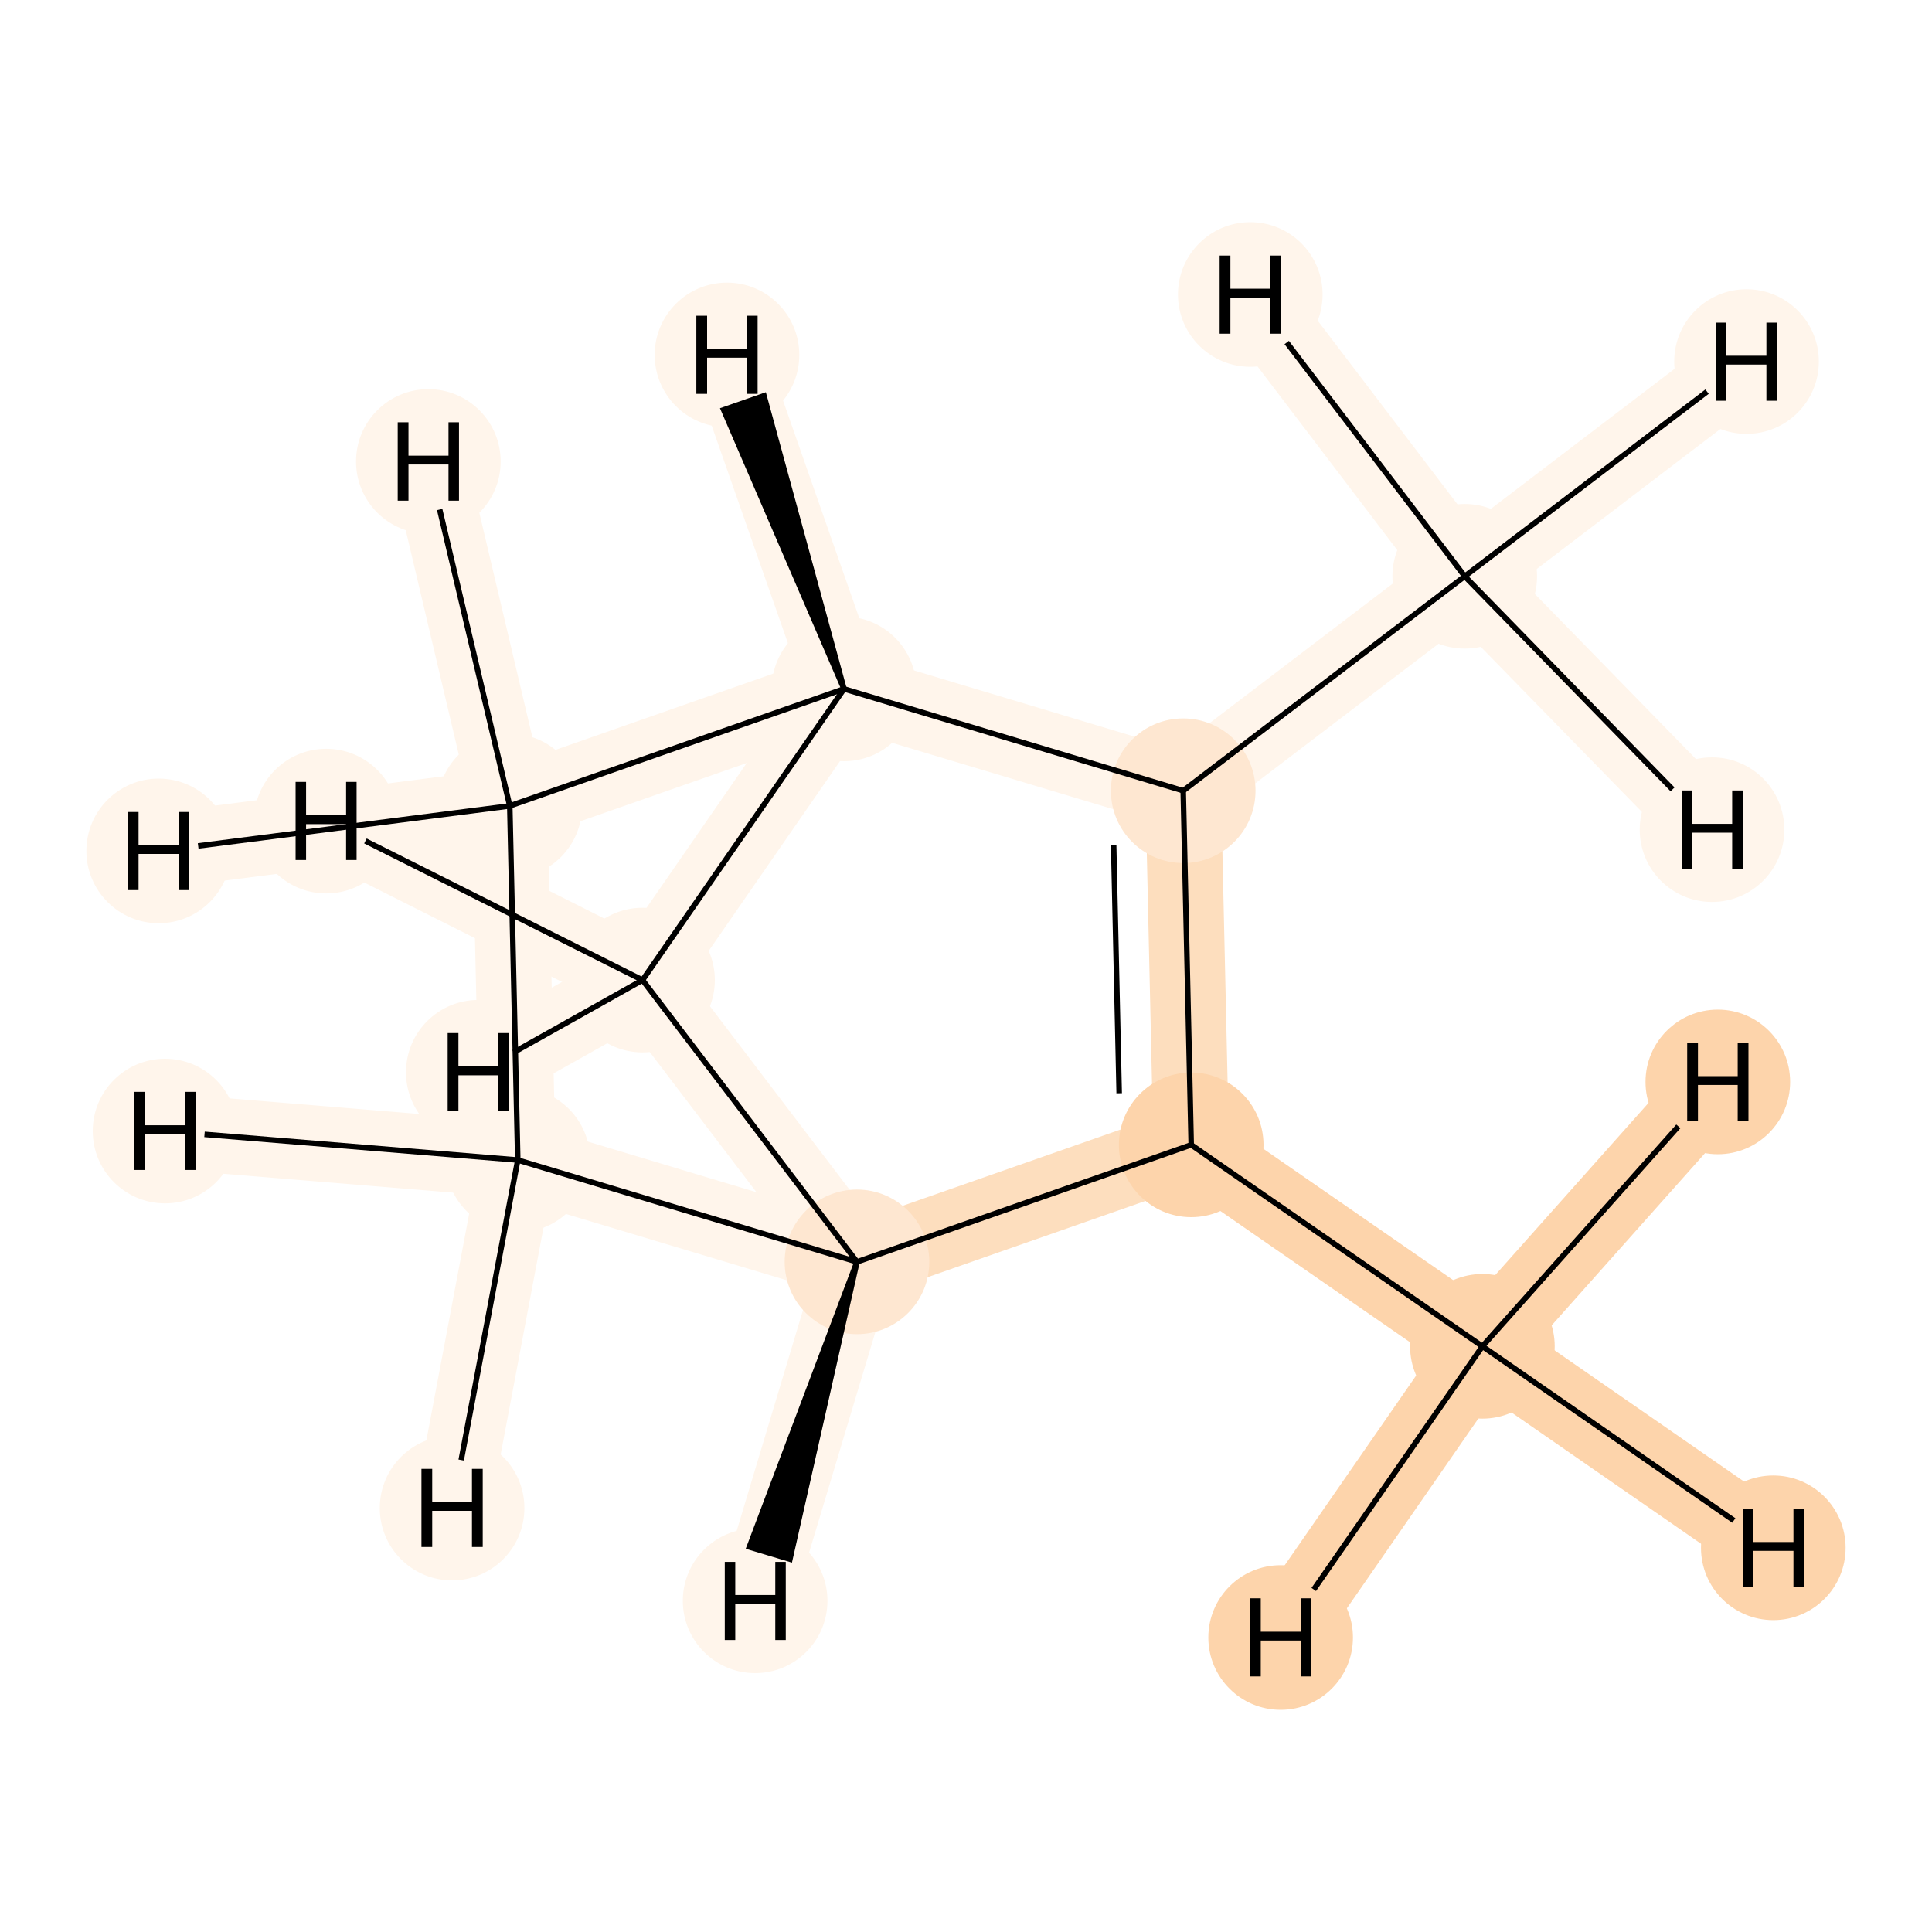 <?xml version='1.0' encoding='iso-8859-1'?>
<svg version='1.1' baseProfile='full'
              xmlns='http://www.w3.org/2000/svg'
                      xmlns:rdkit='http://www.rdkit.org/xml'
                      xmlns:xlink='http://www.w3.org/1999/xlink'
                  xml:space='preserve'
width='700px' height='700px' viewBox='0 0 700 700'>
<!-- END OF HEADER -->
<rect style='opacity:1.0;fill:#FFFFFF;stroke:none' width='700.0' height='700.0' x='0.0' y='0.0'> </rect>
<path d='M 537.1,487.8 L 431.6,414.8' style='fill:none;fill-rule:evenodd;stroke:#FDD4AB;stroke-width:27.4px;stroke-linecap:butt;stroke-linejoin:miter;stroke-opacity:1' />
<path d='M 537.1,487.8 L 642.5,560.8' style='fill:none;fill-rule:evenodd;stroke:#FDD4AB;stroke-width:27.4px;stroke-linecap:butt;stroke-linejoin:miter;stroke-opacity:1' />
<path d='M 537.1,487.8 L 622.4,392.0' style='fill:none;fill-rule:evenodd;stroke:#FDD4AB;stroke-width:27.4px;stroke-linecap:butt;stroke-linejoin:miter;stroke-opacity:1' />
<path d='M 537.1,487.8 L 464.0,593.3' style='fill:none;fill-rule:evenodd;stroke:#FDD4AB;stroke-width:27.4px;stroke-linecap:butt;stroke-linejoin:miter;stroke-opacity:1' />
<path d='M 431.6,414.8 L 428.7,286.5' style='fill:none;fill-rule:evenodd;stroke:#FDDEBE;stroke-width:27.4px;stroke-linecap:butt;stroke-linejoin:miter;stroke-opacity:1' />
<path d='M 431.6,414.8 L 310.5,457.2' style='fill:none;fill-rule:evenodd;stroke:#FDDEBE;stroke-width:27.4px;stroke-linecap:butt;stroke-linejoin:miter;stroke-opacity:1' />
<path d='M 428.7,286.5 L 530.7,208.8' style='fill:none;fill-rule:evenodd;stroke:#FFF5EB;stroke-width:27.4px;stroke-linecap:butt;stroke-linejoin:miter;stroke-opacity:1' />
<path d='M 428.7,286.5 L 305.8,249.6' style='fill:none;fill-rule:evenodd;stroke:#FFF5EB;stroke-width:27.4px;stroke-linecap:butt;stroke-linejoin:miter;stroke-opacity:1' />
<path d='M 530.7,208.8 L 632.8,131.0' style='fill:none;fill-rule:evenodd;stroke:#FFF5EB;stroke-width:27.4px;stroke-linecap:butt;stroke-linejoin:miter;stroke-opacity:1' />
<path d='M 530.7,208.8 L 620.3,300.6' style='fill:none;fill-rule:evenodd;stroke:#FFF5EB;stroke-width:27.4px;stroke-linecap:butt;stroke-linejoin:miter;stroke-opacity:1' />
<path d='M 530.7,208.8 L 453.0,106.7' style='fill:none;fill-rule:evenodd;stroke:#FFF5EB;stroke-width:27.4px;stroke-linecap:butt;stroke-linejoin:miter;stroke-opacity:1' />
<path d='M 305.8,249.6 L 232.8,355.1' style='fill:none;fill-rule:evenodd;stroke:#FFF5EB;stroke-width:27.4px;stroke-linecap:butt;stroke-linejoin:miter;stroke-opacity:1' />
<path d='M 305.8,249.6 L 184.7,292.0' style='fill:none;fill-rule:evenodd;stroke:#FFF5EB;stroke-width:27.4px;stroke-linecap:butt;stroke-linejoin:miter;stroke-opacity:1' />
<path d='M 305.8,249.6 L 263.4,128.6' style='fill:none;fill-rule:evenodd;stroke:#FFF5EB;stroke-width:27.4px;stroke-linecap:butt;stroke-linejoin:miter;stroke-opacity:1' />
<path d='M 232.8,355.1 L 310.5,457.2' style='fill:none;fill-rule:evenodd;stroke:#FFF5EB;stroke-width:27.4px;stroke-linecap:butt;stroke-linejoin:miter;stroke-opacity:1' />
<path d='M 232.8,355.1 L 173.3,388.5' style='fill:none;fill-rule:evenodd;stroke:#FFF5EB;stroke-width:27.4px;stroke-linecap:butt;stroke-linejoin:miter;stroke-opacity:1' />
<path d='M 232.8,355.1 L 118.2,297.5' style='fill:none;fill-rule:evenodd;stroke:#FFF5EB;stroke-width:27.4px;stroke-linecap:butt;stroke-linejoin:miter;stroke-opacity:1' />
<path d='M 310.5,457.2 L 187.6,420.3' style='fill:none;fill-rule:evenodd;stroke:#FFF5EB;stroke-width:27.4px;stroke-linecap:butt;stroke-linejoin:miter;stroke-opacity:1' />
<path d='M 310.5,457.2 L 273.6,580.0' style='fill:none;fill-rule:evenodd;stroke:#FFF5EB;stroke-width:27.4px;stroke-linecap:butt;stroke-linejoin:miter;stroke-opacity:1' />
<path d='M 187.6,420.3 L 184.7,292.0' style='fill:none;fill-rule:evenodd;stroke:#FFF5EB;stroke-width:27.4px;stroke-linecap:butt;stroke-linejoin:miter;stroke-opacity:1' />
<path d='M 187.6,420.3 L 163.8,546.4' style='fill:none;fill-rule:evenodd;stroke:#FFF5EB;stroke-width:27.4px;stroke-linecap:butt;stroke-linejoin:miter;stroke-opacity:1' />
<path d='M 187.6,420.3 L 59.8,409.8' style='fill:none;fill-rule:evenodd;stroke:#FFF5EB;stroke-width:27.4px;stroke-linecap:butt;stroke-linejoin:miter;stroke-opacity:1' />
<path d='M 184.7,292.0 L 57.5,308.3' style='fill:none;fill-rule:evenodd;stroke:#FFF5EB;stroke-width:27.4px;stroke-linecap:butt;stroke-linejoin:miter;stroke-opacity:1' />
<path d='M 184.7,292.0 L 155.2,167.2' style='fill:none;fill-rule:evenodd;stroke:#FFF5EB;stroke-width:27.4px;stroke-linecap:butt;stroke-linejoin:miter;stroke-opacity:1' />
<ellipse cx='537.1' cy='487.8' rx='25.7' ry='25.7'  style='fill:#FDD4AB;fill-rule:evenodd;stroke:#FDD4AB;stroke-width:1.0px;stroke-linecap:butt;stroke-linejoin:miter;stroke-opacity:1' />
<ellipse cx='431.6' cy='414.8' rx='25.7' ry='25.7'  style='fill:#FDD4AB;fill-rule:evenodd;stroke:#FDD4AB;stroke-width:1.0px;stroke-linecap:butt;stroke-linejoin:miter;stroke-opacity:1' />
<ellipse cx='428.7' cy='286.5' rx='25.7' ry='25.7'  style='fill:#FEE7D1;fill-rule:evenodd;stroke:#FEE7D1;stroke-width:1.0px;stroke-linecap:butt;stroke-linejoin:miter;stroke-opacity:1' />
<ellipse cx='530.7' cy='208.8' rx='25.7' ry='25.7'  style='fill:#FFF5EB;fill-rule:evenodd;stroke:#FFF5EB;stroke-width:1.0px;stroke-linecap:butt;stroke-linejoin:miter;stroke-opacity:1' />
<ellipse cx='305.8' cy='249.6' rx='25.7' ry='25.7'  style='fill:#FFF5EB;fill-rule:evenodd;stroke:#FFF5EB;stroke-width:1.0px;stroke-linecap:butt;stroke-linejoin:miter;stroke-opacity:1' />
<ellipse cx='232.8' cy='355.1' rx='25.7' ry='25.7'  style='fill:#FFF5EB;fill-rule:evenodd;stroke:#FFF5EB;stroke-width:1.0px;stroke-linecap:butt;stroke-linejoin:miter;stroke-opacity:1' />
<ellipse cx='310.5' cy='457.2' rx='25.7' ry='25.7'  style='fill:#FEE7D1;fill-rule:evenodd;stroke:#FEE7D1;stroke-width:1.0px;stroke-linecap:butt;stroke-linejoin:miter;stroke-opacity:1' />
<ellipse cx='187.6' cy='420.3' rx='25.7' ry='25.7'  style='fill:#FFF5EB;fill-rule:evenodd;stroke:#FFF5EB;stroke-width:1.0px;stroke-linecap:butt;stroke-linejoin:miter;stroke-opacity:1' />
<ellipse cx='184.7' cy='292.0' rx='25.7' ry='25.7'  style='fill:#FFF5EB;fill-rule:evenodd;stroke:#FFF5EB;stroke-width:1.0px;stroke-linecap:butt;stroke-linejoin:miter;stroke-opacity:1' />
<ellipse cx='642.5' cy='560.8' rx='25.7' ry='25.7'  style='fill:#FDD4AB;fill-rule:evenodd;stroke:#FDD4AB;stroke-width:1.0px;stroke-linecap:butt;stroke-linejoin:miter;stroke-opacity:1' />
<ellipse cx='622.4' cy='392.0' rx='25.7' ry='25.7'  style='fill:#FDD4AB;fill-rule:evenodd;stroke:#FDD4AB;stroke-width:1.0px;stroke-linecap:butt;stroke-linejoin:miter;stroke-opacity:1' />
<ellipse cx='464.0' cy='593.3' rx='25.7' ry='25.7'  style='fill:#FDD4AB;fill-rule:evenodd;stroke:#FDD4AB;stroke-width:1.0px;stroke-linecap:butt;stroke-linejoin:miter;stroke-opacity:1' />
<ellipse cx='632.8' cy='131.0' rx='25.7' ry='25.7'  style='fill:#FFF5EB;fill-rule:evenodd;stroke:#FFF5EB;stroke-width:1.0px;stroke-linecap:butt;stroke-linejoin:miter;stroke-opacity:1' />
<ellipse cx='620.3' cy='300.6' rx='25.7' ry='25.7'  style='fill:#FFF5EB;fill-rule:evenodd;stroke:#FFF5EB;stroke-width:1.0px;stroke-linecap:butt;stroke-linejoin:miter;stroke-opacity:1' />
<ellipse cx='453.0' cy='106.7' rx='25.7' ry='25.7'  style='fill:#FFF5EB;fill-rule:evenodd;stroke:#FFF5EB;stroke-width:1.0px;stroke-linecap:butt;stroke-linejoin:miter;stroke-opacity:1' />
<ellipse cx='263.4' cy='128.6' rx='25.7' ry='25.7'  style='fill:#FFF5EB;fill-rule:evenodd;stroke:#FFF5EB;stroke-width:1.0px;stroke-linecap:butt;stroke-linejoin:miter;stroke-opacity:1' />
<ellipse cx='173.3' cy='388.5' rx='25.7' ry='25.7'  style='fill:#FFF5EB;fill-rule:evenodd;stroke:#FFF5EB;stroke-width:1.0px;stroke-linecap:butt;stroke-linejoin:miter;stroke-opacity:1' />
<ellipse cx='118.2' cy='297.5' rx='25.7' ry='25.7'  style='fill:#FFF5EB;fill-rule:evenodd;stroke:#FFF5EB;stroke-width:1.0px;stroke-linecap:butt;stroke-linejoin:miter;stroke-opacity:1' />
<ellipse cx='273.6' cy='580.0' rx='25.7' ry='25.7'  style='fill:#FFF5EB;fill-rule:evenodd;stroke:#FFF5EB;stroke-width:1.0px;stroke-linecap:butt;stroke-linejoin:miter;stroke-opacity:1' />
<ellipse cx='163.8' cy='546.4' rx='25.7' ry='25.7'  style='fill:#FFF5EB;fill-rule:evenodd;stroke:#FFF5EB;stroke-width:1.0px;stroke-linecap:butt;stroke-linejoin:miter;stroke-opacity:1' />
<ellipse cx='59.8' cy='409.8' rx='25.7' ry='25.7'  style='fill:#FFF5EB;fill-rule:evenodd;stroke:#FFF5EB;stroke-width:1.0px;stroke-linecap:butt;stroke-linejoin:miter;stroke-opacity:1' />
<ellipse cx='57.5' cy='308.3' rx='25.7' ry='25.7'  style='fill:#FFF5EB;fill-rule:evenodd;stroke:#FFF5EB;stroke-width:1.0px;stroke-linecap:butt;stroke-linejoin:miter;stroke-opacity:1' />
<ellipse cx='155.2' cy='167.2' rx='25.7' ry='25.7'  style='fill:#FFF5EB;fill-rule:evenodd;stroke:#FFF5EB;stroke-width:1.0px;stroke-linecap:butt;stroke-linejoin:miter;stroke-opacity:1' />
<path class='bond-0 atom-0 atom-1' d='M 537.1,487.8 L 431.6,414.8' style='fill:none;fill-rule:evenodd;stroke:#000000;stroke-width:2.0px;stroke-linecap:butt;stroke-linejoin:miter;stroke-opacity:1' />
<path class='bond-10 atom-0 atom-9' d='M 537.1,487.8 L 628.2,550.9' style='fill:none;fill-rule:evenodd;stroke:#000000;stroke-width:2.0px;stroke-linecap:butt;stroke-linejoin:miter;stroke-opacity:1' />
<path class='bond-11 atom-0 atom-10' d='M 537.1,487.8 L 608.1,408.1' style='fill:none;fill-rule:evenodd;stroke:#000000;stroke-width:2.0px;stroke-linecap:butt;stroke-linejoin:miter;stroke-opacity:1' />
<path class='bond-12 atom-0 atom-11' d='M 537.1,487.8 L 476.0,575.9' style='fill:none;fill-rule:evenodd;stroke:#000000;stroke-width:2.0px;stroke-linecap:butt;stroke-linejoin:miter;stroke-opacity:1' />
<path class='bond-1 atom-1 atom-2' d='M 431.6,414.8 L 428.7,286.5' style='fill:none;fill-rule:evenodd;stroke:#000000;stroke-width:2.0px;stroke-linecap:butt;stroke-linejoin:miter;stroke-opacity:1' />
<path class='bond-1 atom-1 atom-2' d='M 405.5,396.1 L 403.5,306.3' style='fill:none;fill-rule:evenodd;stroke:#000000;stroke-width:2.0px;stroke-linecap:butt;stroke-linejoin:miter;stroke-opacity:1' />
<path class='bond-8 atom-6 atom-1' d='M 310.5,457.2 L 431.6,414.8' style='fill:none;fill-rule:evenodd;stroke:#000000;stroke-width:2.0px;stroke-linecap:butt;stroke-linejoin:miter;stroke-opacity:1' />
<path class='bond-2 atom-2 atom-3' d='M 428.7,286.5 L 530.7,208.8' style='fill:none;fill-rule:evenodd;stroke:#000000;stroke-width:2.0px;stroke-linecap:butt;stroke-linejoin:miter;stroke-opacity:1' />
<path class='bond-3 atom-2 atom-4' d='M 428.7,286.5 L 305.8,249.6' style='fill:none;fill-rule:evenodd;stroke:#000000;stroke-width:2.0px;stroke-linecap:butt;stroke-linejoin:miter;stroke-opacity:1' />
<path class='bond-13 atom-3 atom-12' d='M 530.7,208.8 L 618.5,141.9' style='fill:none;fill-rule:evenodd;stroke:#000000;stroke-width:2.0px;stroke-linecap:butt;stroke-linejoin:miter;stroke-opacity:1' />
<path class='bond-14 atom-3 atom-13' d='M 530.7,208.8 L 606.0,286.0' style='fill:none;fill-rule:evenodd;stroke:#000000;stroke-width:2.0px;stroke-linecap:butt;stroke-linejoin:miter;stroke-opacity:1' />
<path class='bond-15 atom-3 atom-14' d='M 530.7,208.8 L 466.2,124.1' style='fill:none;fill-rule:evenodd;stroke:#000000;stroke-width:2.0px;stroke-linecap:butt;stroke-linejoin:miter;stroke-opacity:1' />
<path class='bond-4 atom-4 atom-5' d='M 305.8,249.6 L 232.8,355.1' style='fill:none;fill-rule:evenodd;stroke:#000000;stroke-width:2.0px;stroke-linecap:butt;stroke-linejoin:miter;stroke-opacity:1' />
<path class='bond-9 atom-8 atom-4' d='M 184.7,292.0 L 305.8,249.6' style='fill:none;fill-rule:evenodd;stroke:#000000;stroke-width:2.0px;stroke-linecap:butt;stroke-linejoin:miter;stroke-opacity:1' />
<path class='bond-16 atom-4 atom-15' d='M 305.8,249.6 L 276.8,143.4 L 262.2,148.5 Z' style='fill:#000000;fill-rule:evenodd;fill-opacity:1;stroke:#000000;stroke-width:2.0px;stroke-linecap:butt;stroke-linejoin:miter;stroke-opacity:1;' />
<path class='bond-5 atom-5 atom-6' d='M 232.8,355.1 L 310.5,457.2' style='fill:none;fill-rule:evenodd;stroke:#000000;stroke-width:2.0px;stroke-linecap:butt;stroke-linejoin:miter;stroke-opacity:1' />
<path class='bond-17 atom-5 atom-16' d='M 232.8,355.1 L 186.1,381.3' style='fill:none;fill-rule:evenodd;stroke:#000000;stroke-width:2.0px;stroke-linecap:butt;stroke-linejoin:miter;stroke-opacity:1' />
<path class='bond-18 atom-5 atom-17' d='M 232.8,355.1 L 132.4,304.7' style='fill:none;fill-rule:evenodd;stroke:#000000;stroke-width:2.0px;stroke-linecap:butt;stroke-linejoin:miter;stroke-opacity:1' />
<path class='bond-6 atom-6 atom-7' d='M 310.5,457.2 L 187.6,420.3' style='fill:none;fill-rule:evenodd;stroke:#000000;stroke-width:2.0px;stroke-linecap:butt;stroke-linejoin:miter;stroke-opacity:1' />
<path class='bond-19 atom-6 atom-18' d='M 310.5,457.2 L 271.5,560.5 L 286.2,564.9 Z' style='fill:#000000;fill-rule:evenodd;fill-opacity:1;stroke:#000000;stroke-width:2.0px;stroke-linecap:butt;stroke-linejoin:miter;stroke-opacity:1;' />
<path class='bond-7 atom-7 atom-8' d='M 187.6,420.3 L 184.7,292.0' style='fill:none;fill-rule:evenodd;stroke:#000000;stroke-width:2.0px;stroke-linecap:butt;stroke-linejoin:miter;stroke-opacity:1' />
<path class='bond-20 atom-7 atom-19' d='M 187.6,420.3 L 167.1,529.0' style='fill:none;fill-rule:evenodd;stroke:#000000;stroke-width:2.0px;stroke-linecap:butt;stroke-linejoin:miter;stroke-opacity:1' />
<path class='bond-21 atom-7 atom-20' d='M 187.6,420.3 L 74.1,411.0' style='fill:none;fill-rule:evenodd;stroke:#000000;stroke-width:2.0px;stroke-linecap:butt;stroke-linejoin:miter;stroke-opacity:1' />
<path class='bond-22 atom-8 atom-21' d='M 184.7,292.0 L 71.8,306.5' style='fill:none;fill-rule:evenodd;stroke:#000000;stroke-width:2.0px;stroke-linecap:butt;stroke-linejoin:miter;stroke-opacity:1' />
<path class='bond-23 atom-8 atom-22' d='M 184.7,292.0 L 159.3,184.6' style='fill:none;fill-rule:evenodd;stroke:#000000;stroke-width:2.0px;stroke-linecap:butt;stroke-linejoin:miter;stroke-opacity:1' />
<path  class='atom-9' d='M 631.4 546.7
L 635.3 546.7
L 635.3 558.7
L 649.8 558.7
L 649.8 546.7
L 653.6 546.7
L 653.6 575.0
L 649.8 575.0
L 649.8 561.9
L 635.3 561.9
L 635.3 575.0
L 631.4 575.0
L 631.4 546.7
' fill='#000000'/>
<path  class='atom-10' d='M 611.3 377.9
L 615.2 377.9
L 615.2 389.9
L 629.6 389.9
L 629.6 377.9
L 633.5 377.9
L 633.5 406.2
L 629.6 406.2
L 629.6 393.1
L 615.2 393.1
L 615.2 406.2
L 611.3 406.2
L 611.3 377.9
' fill='#000000'/>
<path  class='atom-11' d='M 452.9 579.1
L 456.8 579.1
L 456.8 591.2
L 471.3 591.2
L 471.3 579.1
L 475.1 579.1
L 475.1 607.4
L 471.3 607.4
L 471.3 594.4
L 456.8 594.4
L 456.8 607.4
L 452.9 607.4
L 452.9 579.1
' fill='#000000'/>
<path  class='atom-12' d='M 621.7 116.9
L 625.5 116.9
L 625.5 128.9
L 640.0 128.9
L 640.0 116.9
L 643.9 116.9
L 643.9 145.2
L 640.0 145.2
L 640.0 132.1
L 625.5 132.1
L 625.5 145.2
L 621.7 145.2
L 621.7 116.9
' fill='#000000'/>
<path  class='atom-13' d='M 609.3 286.4
L 613.1 286.4
L 613.1 298.5
L 627.6 298.5
L 627.6 286.4
L 631.4 286.4
L 631.4 314.8
L 627.6 314.8
L 627.6 301.7
L 613.1 301.7
L 613.1 314.8
L 609.3 314.8
L 609.3 286.4
' fill='#000000'/>
<path  class='atom-14' d='M 441.9 92.6
L 445.8 92.6
L 445.8 104.6
L 460.2 104.6
L 460.2 92.6
L 464.1 92.6
L 464.1 120.9
L 460.2 120.9
L 460.2 107.8
L 445.8 107.8
L 445.8 120.9
L 441.9 120.9
L 441.9 92.6
' fill='#000000'/>
<path  class='atom-15' d='M 252.3 114.4
L 256.2 114.4
L 256.2 126.4
L 270.6 126.4
L 270.6 114.4
L 274.5 114.4
L 274.5 142.7
L 270.6 142.7
L 270.6 129.6
L 256.2 129.6
L 256.2 142.7
L 252.3 142.7
L 252.3 114.4
' fill='#000000'/>
<path  class='atom-16' d='M 162.2 374.3
L 166.1 374.3
L 166.1 386.4
L 180.6 386.4
L 180.6 374.3
L 184.4 374.3
L 184.4 402.6
L 180.6 402.6
L 180.6 389.6
L 166.1 389.6
L 166.1 402.6
L 162.2 402.6
L 162.2 374.3
' fill='#000000'/>
<path  class='atom-17' d='M 107.1 283.3
L 110.9 283.3
L 110.9 295.4
L 125.4 295.4
L 125.4 283.3
L 129.2 283.3
L 129.2 311.6
L 125.4 311.6
L 125.4 298.6
L 110.9 298.6
L 110.9 311.6
L 107.1 311.6
L 107.1 283.3
' fill='#000000'/>
<path  class='atom-18' d='M 262.6 565.9
L 266.4 565.9
L 266.4 577.9
L 280.9 577.9
L 280.9 565.9
L 284.7 565.9
L 284.7 594.2
L 280.9 594.2
L 280.9 581.1
L 266.4 581.1
L 266.4 594.2
L 262.6 594.2
L 262.6 565.9
' fill='#000000'/>
<path  class='atom-19' d='M 152.7 532.2
L 156.6 532.2
L 156.6 544.2
L 171.0 544.2
L 171.0 532.2
L 174.9 532.2
L 174.9 560.5
L 171.0 560.5
L 171.0 547.4
L 156.6 547.4
L 156.6 560.5
L 152.7 560.5
L 152.7 532.2
' fill='#000000'/>
<path  class='atom-20' d='M 48.7 395.6
L 52.5 395.6
L 52.5 407.7
L 67.0 407.7
L 67.0 395.6
L 70.9 395.6
L 70.9 423.9
L 67.0 423.9
L 67.0 410.9
L 52.5 410.9
L 52.5 423.9
L 48.7 423.9
L 48.7 395.6
' fill='#000000'/>
<path  class='atom-21' d='M 46.4 294.2
L 50.2 294.2
L 50.2 306.2
L 64.7 306.2
L 64.7 294.2
L 68.6 294.2
L 68.6 322.5
L 64.7 322.5
L 64.7 309.4
L 50.2 309.4
L 50.2 322.5
L 46.4 322.5
L 46.4 294.2
' fill='#000000'/>
<path  class='atom-22' d='M 144.1 153.0
L 148.0 153.0
L 148.0 165.1
L 162.5 165.1
L 162.5 153.0
L 166.3 153.0
L 166.3 181.4
L 162.5 181.4
L 162.5 168.3
L 148.0 168.3
L 148.0 181.4
L 144.1 181.4
L 144.1 153.0
' fill='#000000'/>
</svg>
